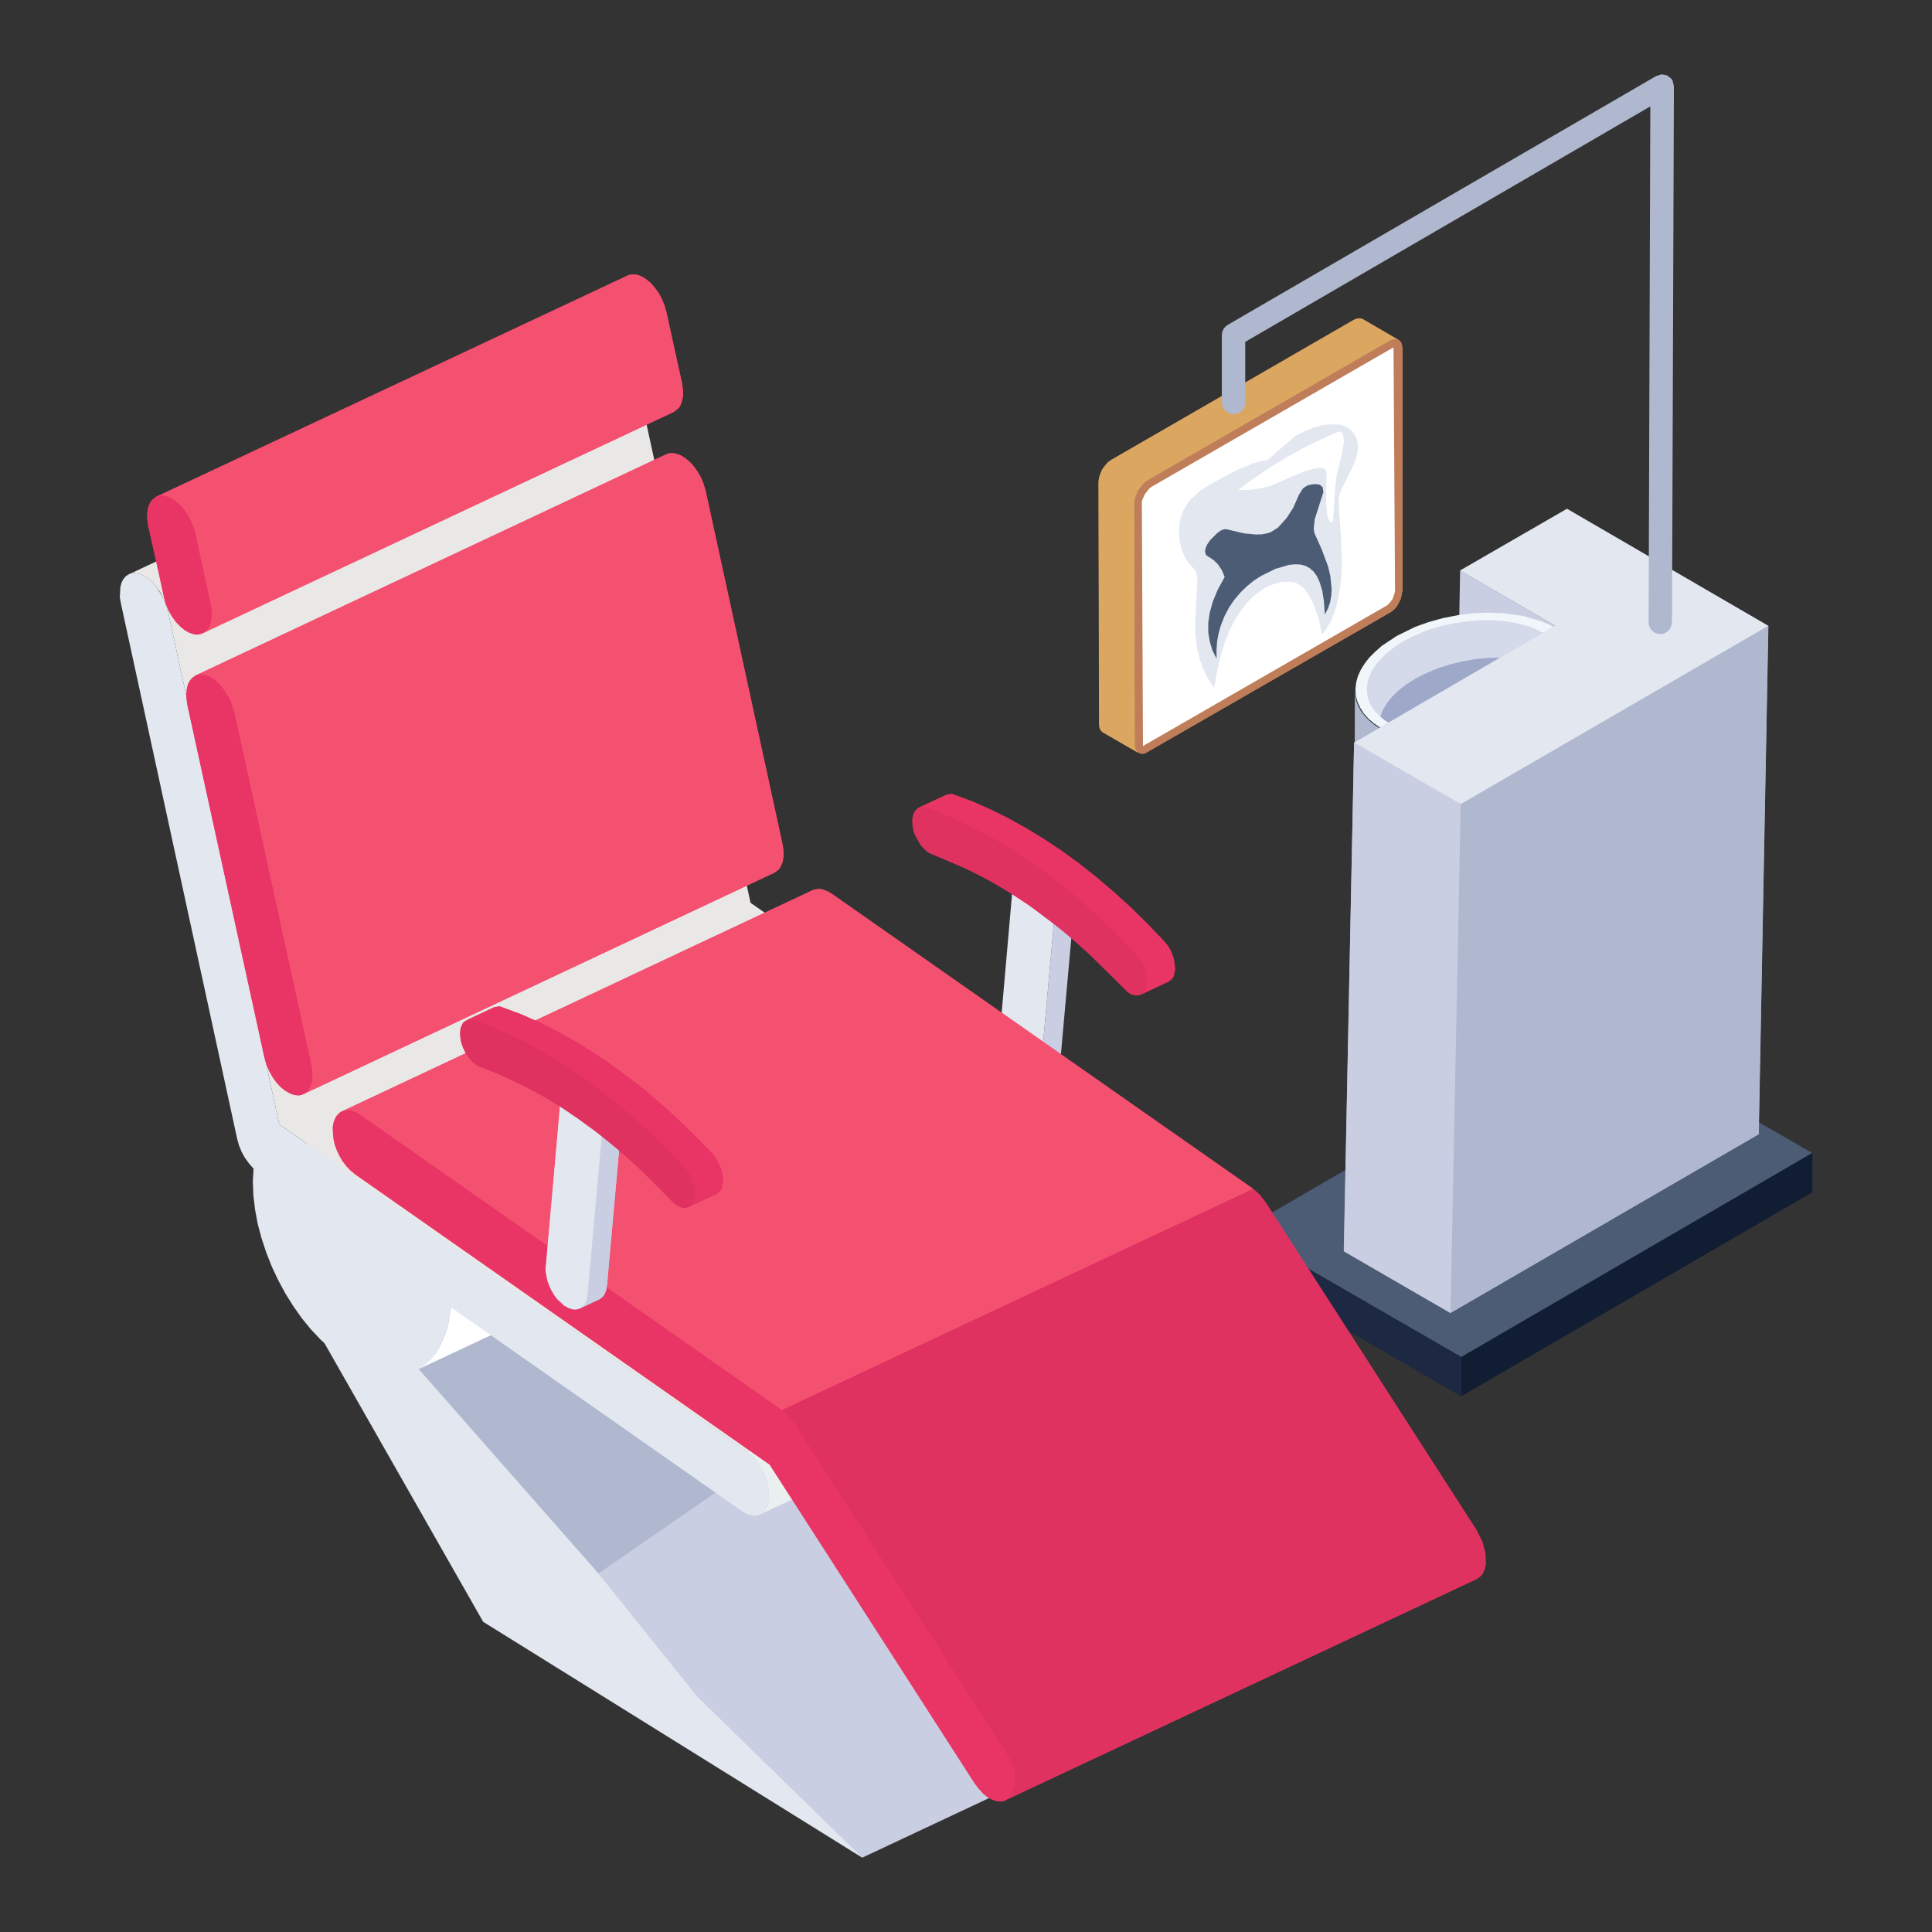 <?xml version="1.0" standalone="no"?><!DOCTYPE svg PUBLIC "-//W3C//DTD SVG 1.1//EN" "http://www.w3.org/Graphics/SVG/1.1/DTD/svg11.dtd"><svg height="1024" node-id="1" sillyvg="true" template-height="1024" template-width="1024" version="1.1" viewBox="0 0 1024 1024" width="1024" xmlns="http://www.w3.org/2000/svg" xmlns:xlink="http://www.w3.org/1999/xlink"><rect x="0" y="0" width="1024" height="1024" fill="#333333" stroke="none"/><defs node-id="114"><clipPath id="master_svg0_24_0025" node-id="3"><path d="M 0.00 0.00 L 1024.00 0.00 L 1024.00 1024.00 L 0.00 1024.00 Z" fill="#000000" fill-rule="nonzero" node-id="117" stroke="none" target-height="1024" target-width="1024" target-x="0" target-y="0"></path></clipPath></defs><g node-id="389"><g clip-path="url(#master_svg0_24_0025)" group-id="1" id="sillyvg_g_1" node-id="123"><path d="M 960.60 611.20 L 960.60 631.90 L 774.50 740.00 L 658.10 672.60 L 658.10 652.00 L 844.00 543.80 L 960.60 611.20 Z" fill="#111d33" fill-rule="nonzero" group-id="1,2" node-id="127" stroke="none" target-height="196.2" target-width="302.5" target-x="658.1" target-y="543.8"></path><path d="M 960.50 611.10 L 960.50 631.80 L 774.50 739.90 L 774.50 719.20 L 960.50 611.10 Z" fill="#111d33" fill-rule="nonzero" group-id="1,3" node-id="132" stroke="none" target-height="128.8" target-width="186" target-x="774.5" target-y="611.1"></path><path d="M 774.50 719.20 L 774.50 739.90 L 658.00 672.60 L 658.10 652.00 L 774.50 719.20 Z" fill="#1d2943" fill-rule="nonzero" group-id="1,4" node-id="137" stroke="none" target-height="87.9" target-width="116.5" target-x="658" target-y="652"></path><path d="M 960.50 611.10 L 774.50 719.20 L 658.10 652.00 L 844.10 543.90 L 960.50 611.10 Z" fill="#4c5c75" fill-rule="nonzero" group-id="1,5" node-id="142" stroke="none" target-height="175.3" target-width="302.4" target-x="658.1" target-y="543.9"></path><path d="M 773.90 302.40 L 768.80 571.90 L 875.60 633.90 L 880.60 364.40 L 773.90 302.40 Z" fill="#c9cee2" fill-rule="nonzero" group-id="1,6" node-id="147" stroke="none" target-height="331.5" target-width="111.8" target-x="768.8" target-y="302.4"></path><path d="M 837.70 353.30 L 837.60 397.70 L 836.70 403.40 L 834.20 409.40 L 832.10 412.50 L 829.30 415.90 L 825.70 419.30 L 821.30 422.80 L 816.00 426.20 L 810.80 428.90 L 805.30 431.40 L 799.60 433.50 L 787.60 436.60 L 781.50 437.70 L 775.30 438.40 L 763.30 438.70 L 751.60 437.50 L 746.20 436.40 L 741.00 434.90 L 736.20 433.00 L 731.80 430.80 L 728.40 428.60 L 725.50 426.30 L 721.40 421.50 L 719.90 418.80 L 718.80 416.10 L 718.20 413.30 L 718.00 410.40 L 718.10 366.00 L 718.30 368.90 L 718.90 371.70 L 720.00 374.40 L 721.50 377.10 L 723.40 379.50 L 725.70 381.90 L 728.50 384.20 L 731.90 386.40 L 736.30 388.60 L 741.10 390.50 L 746.40 392.00 L 751.80 393.10 L 763.40 394.30 L 775.40 394.00 L 787.70 392.20 L 799.70 389.10 L 805.50 387.00 L 810.90 384.50 L 816.10 381.80 L 821.40 378.40 L 825.80 374.90 L 829.40 371.50 L 832.20 368.10 L 834.70 364.20 L 836.40 360.50 L 837.40 356.90 L 837.70 353.30 Z" fill="#b0b8cf" fill-rule="nonzero" group-id="1,7" node-id="152" stroke="none" target-height="85.4" target-width="119.7" target-x="718" target-y="353.3"></path><path d="M 837.80 350.00 L 838.00 353.50 L 837.60 356.90 L 836.70 360.30 L 835.10 363.80 L 833.10 367.00 L 830.70 370.10 L 827.60 373.30 L 824.00 376.40 L 816.00 381.70 L 806.20 386.50 L 799.20 389.00 L 791.60 391.10 L 783.40 392.70 L 775.10 393.70 L 767.30 394.00 L 759.80 393.70 L 754.20 393.10 L 744.20 391.00 L 735.40 387.70 L 731.50 385.60 L 728.20 383.40 L 725.30 380.90 L 722.80 378.10 L 720.90 375.10 L 719.50 372.00 L 718.60 368.70 L 718.40 365.20 L 718.80 361.80 L 719.70 358.40 L 721.30 354.90 L 723.30 351.70 L 725.70 348.60 L 728.80 345.50 L 732.40 342.30 L 740.40 337.00 L 750.20 332.20 L 757.20 329.70 L 764.80 327.60 L 773.00 326.00 L 781.30 325.00 L 789.10 324.70 L 796.60 325.00 L 807.40 326.50 L 816.60 329.20 L 821.00 331.00 L 824.90 333.10 L 828.20 335.30 L 831.10 337.80 L 833.60 340.60 L 835.60 343.60 L 836.90 346.70 L 837.80 350.00 Z" fill="#f1f6fa" fill-rule="nonzero" group-id="1,8" node-id="157" stroke="none" target-height="69.3" target-width="119.6" target-x="718.4" target-y="324.7"></path><path d="M 830.60 359.30 L 829.20 362.80 L 827.20 366.30 L 824.30 369.80 L 821.10 373.10 L 817.00 376.30 L 812.10 379.50 L 806.20 382.50 L 800.00 385.10 L 793.40 387.20 L 786.70 388.80 L 779.90 389.90 L 773.00 390.50 L 766.10 390.70 L 759.60 390.30 L 753.30 389.40 L 744.40 387.00 L 736.80 383.60 L 734.10 381.90 L 731.60 379.80 L 729.20 377.40 L 727.30 374.90 L 725.90 372.40 L 725.00 369.80 L 724.50 367.10 L 724.50 364.40 L 724.80 361.70 L 725.60 358.90 L 726.90 356.00 L 728.70 353.00 L 731.30 349.80 L 734.60 346.50 L 738.70 343.20 L 743.70 339.90 L 749.60 336.90 L 755.80 334.30 L 762.40 332.20 L 769.20 330.60 L 775.90 329.50 L 782.80 328.80 L 789.70 328.70 L 796.20 329.10 L 802.50 330.00 L 811.40 332.30 L 819.00 335.80 L 822.80 338.30 L 825.80 341.00 L 828.10 343.70 L 829.70 346.50 L 830.80 349.60 L 831.40 352.80 L 831.30 356.00 L 830.60 359.30 Z" fill="#d4daea" fill-rule="nonzero" group-id="1,9" node-id="162" stroke="none" target-height="62" target-width="106.9" target-x="724.5" target-y="328.7"></path><path d="M 830.60 359.30 L 829.20 362.80 L 827.20 366.30 L 824.30 369.80 L 821.10 373.10 L 817.00 376.30 L 812.10 379.50 L 806.20 382.50 L 800.00 385.10 L 793.40 387.20 L 786.70 388.80 L 779.90 389.90 L 773.00 390.50 L 766.10 390.70 L 759.60 390.30 L 753.30 389.40 L 744.40 387.00 L 740.40 385.40 L 734.10 381.90 L 731.60 379.80 L 732.90 376.40 L 735.00 372.90 L 737.80 369.30 L 741.10 366.10 L 745.10 362.90 L 750.00 359.80 L 755.90 356.80 L 762.10 354.20 L 768.70 352.10 L 775.40 350.50 L 782.20 349.30 L 789.10 348.70 L 795.90 348.60 L 802.50 349.00 L 808.80 349.90 L 813.40 350.90 L 821.70 353.80 L 825.30 355.70 L 830.60 359.30 Z" fill="#9ea9c9" fill-rule="nonzero" group-id="1,10" node-id="167" stroke="none" target-height="42.1" target-width="99" target-x="731.6" target-y="348.6"></path><path d="M 937.30 331.80 L 932.20 601.10 L 768.70 695.90 L 712.20 663.20 L 717.70 393.60 L 824.30 331.60 L 773.90 302.40 L 830.60 269.70 L 937.30 331.80 Z" fill="#b0b8cf" fill-rule="nonzero" group-id="1,11" node-id="172" stroke="none" target-height="426.2" target-width="225.1" target-x="712.2" target-y="269.7"></path><path d="M 881.00 364.20 L 774.20 426.20 L 768.80 695.90 L 932.10 601.20 L 937.20 331.70 L 881.00 364.20 Z" fill="#b0b8cf" fill-rule="nonzero" group-id="1,12" node-id="177" stroke="none" target-height="364.2" target-width="168.4" target-x="768.8" target-y="331.7"></path><path d="M 774.20 426.20 L 768.80 695.90 L 712.30 663.20 L 717.70 393.60 L 774.20 426.20 Z" fill="#c9cee2" fill-rule="nonzero" group-id="1,13" node-id="182" stroke="none" target-height="302.3" target-width="61.9" target-x="712.3" target-y="393.6"></path><path d="M 830.50 269.70 L 773.90 302.40 L 824.20 331.60 L 717.70 393.60 L 774.20 426.20 L 937.20 331.70 L 830.50 269.70 Z M 170.60 709.50 L 256.10 859.60 L 457.00 984.60 L 434.70 951.40 L 413.80 921.40 L 394.20 894.50 L 375.80 870.50 L 358.50 849.20 L 342.40 830.40 L 327.30 813.90 L 313.10 799.50 L 299.90 787.00 L 224.40 691.40 L 170.60 709.50 Z" fill="#e3e7f0" fill-rule="nonzero" group-id="1,14" node-id="187" stroke="none" target-height="714.9" target-width="766.6" target-x="170.6" target-y="269.7"></path><path d="M 722.90 859.70 L 457.00 984.60 L 369.50 899.20 L 216.30 708.30 L 436.60 584.50 L 556.60 680.70 L 722.90 859.70 Z" fill="#c9cee2" fill-rule="nonzero" group-id="1,15" node-id="192" stroke="none" target-height="400.1" target-width="506.6" target-x="216.3" target-y="584.5"></path><path d="M 436.60 584.50 L 522.00 734.70 L 722.90 859.70 L 700.70 826.40 L 679.80 796.50 L 660.20 769.60 L 641.80 745.60 L 624.50 724.30 L 608.40 705.50 L 593.20 688.90 L 579.10 674.50 L 565.90 662.00 L 490.40 566.40 L 436.60 584.50 Z" fill="#cccece" fill-rule="nonzero" group-id="1,16" node-id="197" stroke="none" target-height="293.3" target-width="286.3" target-x="436.6" target-y="566.4"></path><path d="M 548.40 674.10 L 317.20 834.00 L 198.40 698.90 L 201.00 695.90 L 202.80 694.60 L 208.10 692.50 L 215.80 691.00 L 243.70 689.10 L 250.90 688.20 L 257.70 686.90 L 262.10 685.70 L 266.10 684.10 L 269.70 682.20 L 272.20 680.50 L 276.40 676.20 L 278.10 673.60 L 436.60 584.50 L 548.40 674.10 Z" fill="#b0b8cf" fill-rule="nonzero" group-id="1,17" node-id="202" stroke="none" target-height="249.5" target-width="350" target-x="198.4" target-y="584.5"></path><path d="M 291.20 693.10 L 219.90 726.60 L 222.90 725.00 L 225.60 722.90 L 228.20 720.50 L 230.60 717.70 L 232.80 714.30 L 236.10 707.10 L 237.40 702.80 L 239.10 692.60 L 310.40 659.10 L 308.70 669.30 L 307.40 673.50 L 304.10 680.80 L 301.90 684.10 L 299.60 687.00 L 297.00 689.40 L 294.20 691.50 L 291.20 693.10 Z" fill="#ffffff" fill-rule="nonzero" group-id="1,18" node-id="207" stroke="none" target-height="67.5" target-width="90.5" target-x="219.9" target-y="659.1"></path><path d="M 134.40 619.30 L 205.70 585.80 L 310.40 659.10 L 239.10 692.60 L 134.40 619.30 Z" fill="#eaefef" fill-rule="nonzero" group-id="1,19" node-id="212" stroke="none" target-height="106.8" target-width="176" target-x="134.4" target-y="585.8"></path><path d="M 239.10 692.60 L 237.30 702.80 L 236.10 707.10 L 232.70 714.40 L 230.50 717.80 L 228.10 720.60 L 225.50 723.10 L 222.70 725.10 L 219.70 726.70 L 216.50 727.90 L 213.20 728.70 L 209.60 729.10 L 205.80 729.10 L 201.80 728.60 L 194.10 726.40 L 189.90 724.60 L 181.00 719.30 L 175.40 715.00 L 170.00 710.10 L 164.70 704.50 L 159.90 698.60 L 155.40 692.20 L 151.20 685.50 L 147.40 678.40 L 144.00 671.20 L 141.10 663.80 L 138.60 656.20 L 136.60 648.70 L 135.20 641.20 L 134.30 633.70 L 134.00 626.40 L 134.40 619.30 L 239.10 692.60 Z" fill="#e3e7f0" fill-rule="nonzero" group-id="1,20" node-id="217" stroke="none" target-height="109.8" target-width="105.1" target-x="134" target-y="619.3"></path><path d="M 645.80 652.20 L 396.10 769.50 L 148.00 595.90 L 89.00 323.90 L 86.70 317.30 L 85.00 314.10 L 83.00 311.10 L 80.60 308.40 L 78.10 306.30 L 74.50 304.30 L 71.10 303.70 L 68.30 304.40 L 318.00 187.00 L 319.70 186.50 L 323.00 186.60 L 325.40 187.50 L 327.70 188.80 L 330.10 190.80 L 332.40 193.30 L 334.40 196.20 L 336.20 199.50 L 337.70 202.90 L 338.70 206.60 L 397.80 478.50 L 645.80 652.20 Z" fill="#e9e8e6" fill-rule="nonzero" group-id="1,21" node-id="222" stroke="none" target-height="583" target-width="577.5" target-x="68.3" target-y="186.5"></path><path d="M 652.60 685.40 L 402.90 802.70 L 405.10 801.00 L 406.10 799.70 L 407.00 797.40 L 407.60 794.30 L 407.30 788.30 L 405.50 782.00 L 402.40 776.20 L 400.40 773.60 L 396.10 769.50 L 645.80 652.20 L 650.20 656.30 L 652.20 658.90 L 655.20 664.70 L 657.10 671.00 L 657.40 677.00 L 656.80 680.00 L 655.80 682.30 L 654.90 683.70 L 652.60 685.40 Z" fill="#eaefef" fill-rule="nonzero" group-id="1,22" node-id="227" stroke="none" target-height="150.5" target-width="261.3" target-x="396.1" target-y="652.2"></path><path d="M 89.00 323.90 L 148.00 595.90 L 396.10 769.50 L 400.40 773.60 L 402.40 776.20 L 404.10 779.10 L 406.60 785.10 L 407.30 788.30 L 407.60 794.30 L 407.10 797.10 L 406.30 799.30 L 405.10 801.00 L 403.60 802.30 L 401.90 803.10 L 400.00 803.40 L 397.90 803.10 L 395.70 802.40 L 393.20 800.90 L 136.80 621.30 L 134.30 619.30 L 132.00 616.70 L 129.90 613.80 L 128.10 610.60 L 126.70 607.20 L 125.70 603.60 L 64.10 319.90 L 63.50 316.50 L 63.80 311.10 L 64.50 308.60 L 65.50 306.80 L 66.80 305.30 L 68.40 304.30 L 70.30 303.80 L 72.60 303.90 L 74.50 304.30 L 78.20 306.30 L 80.70 308.50 L 83.00 311.10 L 86.70 317.30 L 89.00 323.90 Z" fill="#e3e7f0" fill-rule="nonzero" group-id="1,23" node-id="232" stroke="none" target-height="499.6" target-width="344.1" target-x="63.5" target-y="303.8"></path><path d="M 571.30 458.40 L 561.40 568.90 L 560.90 571.50 L 560.10 573.50 L 558.80 575.10 L 557.30 576.10 L 547.00 580.90 L 548.50 579.90 L 549.70 578.30 L 550.50 576.40 L 551.00 573.80 L 560.90 463.20 L 571.30 458.40 Z" fill="#c9cee2" fill-rule="nonzero" group-id="1,24" node-id="237" stroke="none" target-height="122.5" target-width="24.3" target-x="547" target-y="458.4"></path><path d="M 538.70 447.70 L 549.10 442.80 L 571.30 458.40 L 560.90 463.20 L 538.70 447.70 Z" fill="#eaefef" fill-rule="nonzero" group-id="1,25" node-id="242" stroke="none" target-height="20.4" target-width="32.6" target-x="538.7" target-y="442.8"></path><path d="M 560.90 463.20 L 551.00 573.80 L 550.60 576.20 L 549.90 578.00 L 548.90 579.50 L 547.60 580.60 L 546.20 581.20 L 544.50 581.50 L 542.80 581.30 L 540.90 580.60 L 538.70 579.40 L 535.00 575.90 L 533.30 573.70 L 531.20 570.00 L 529.70 566.00 L 528.80 560.70 L 538.70 447.70 L 560.90 463.20 Z" fill="#e3e7f0" fill-rule="nonzero" group-id="1,26" node-id="247" stroke="none" target-height="133.8" target-width="32.1" target-x="528.8" target-y="447.7"></path><path d="M 606.30 525.90 L 604.70 527.10 L 606.30 525.90 Z" fill="#df3260" fill-rule="nonzero" group-id="1,27" node-id="252" stroke="none" target-height="1.2" target-width="1.6" target-x="604.7" target-y="525.9"></path><path d="M 622.20 517.10 L 621.50 518.50 L 619.50 520.20 L 605.50 526.70 L 606.30 525.90 L 604.70 527.10 L 603.20 527.60 L 601.40 527.50 L 599.70 527.00 L 597.80 525.90 L 579.00 507.30 L 570.90 499.90 L 562.60 492.80 L 546.00 480.20 L 535.60 473.40 L 525.20 467.20 L 514.90 461.80 L 504.50 457.00 L 491.70 451.70 L 488.00 447.90 L 485.10 442.80 L 484.10 440.00 L 483.60 437.10 L 483.80 432.60 L 484.40 430.90 L 485.30 429.40 L 486.50 428.40 L 487.90 427.90 L 487.00 428.10 L 501.70 421.20 L 504.60 420.80 L 515.50 424.80 L 525.00 429.10 L 534.70 433.80 L 544.00 439.00 L 553.50 444.80 L 563.00 451.10 L 572.00 457.70 L 581.10 464.90 L 590.30 472.70 L 599.20 480.80 L 608.10 489.50 L 617.10 498.90 L 619.30 501.60 L 620.90 504.70 L 622.10 508.00 L 622.90 513.40 L 622.20 517.10 Z" fill="#df3260" fill-rule="nonzero" group-id="1,28" node-id="257" stroke="none" target-height="106.8" target-width="139.3" target-x="483.6" target-y="420.8"></path><path d="M 606.30 525.90 L 604.70 527.10 L 606.30 525.90 Z" fill="#df3260" fill-rule="nonzero" group-id="1,29" node-id="262" stroke="none" target-height="1.2" target-width="1.6" target-x="604.7" target-y="525.9"></path><path d="M 622.20 517.00 L 621.50 518.30 L 619.40 520.20 L 604.70 527.20 L 606.80 525.30 L 607.90 522.30 L 608.10 520.40 L 607.30 515.00 L 606.10 511.70 L 604.40 508.60 L 602.30 505.80 L 592.20 495.40 L 581.80 485.40 L 571.00 475.80 L 559.70 466.70 L 548.10 458.10 L 539.20 452.10 L 530.10 446.40 L 520.70 441.20 L 511.10 436.40 L 501.30 432.10 L 491.30 428.10 L 489.80 427.70 L 486.90 428.10 L 501.70 421.20 L 504.60 420.80 L 515.40 424.80 L 524.80 428.90 L 534.20 433.60 L 543.70 438.90 L 553.30 444.70 L 562.90 451.10 L 571.80 457.60 L 580.70 464.60 L 589.70 472.30 L 598.80 480.50 L 607.90 489.40 L 617.00 498.90 L 619.20 501.60 L 620.90 504.70 L 622.10 508.00 L 622.80 513.40 L 622.20 517.00 Z" fill="#e93565" fill-rule="nonzero" group-id="1,30" node-id="267" stroke="none" target-height="106.4" target-width="135.9" target-x="486.9" target-y="420.8"></path><path d="M 548.10 458.10 L 557.00 464.60 L 565.90 471.60 L 574.90 479.20 L 584.00 487.40 L 593.10 496.30 L 602.20 505.80 L 604.40 508.60 L 606.10 511.70 L 607.30 515.00 L 608.00 518.20 L 608.10 520.40 L 607.40 524.00 L 606.30 525.80 L 605.10 526.90 L 603.50 527.50 L 601.80 527.60 L 600.00 527.10 L 597.80 525.90 L 576.80 505.10 L 566.90 496.40 L 556.70 488.10 L 546.10 480.30 L 537.90 474.80 L 529.60 469.60 L 521.00 464.90 L 512.20 460.50 L 492.90 452.30 L 489.80 450.00 L 488.00 447.90 L 485.10 442.80 L 484.10 440.00 L 483.50 434.90 L 483.70 433.00 L 484.90 429.90 L 486.90 428.10 L 489.60 427.70 L 491.30 428.10 L 500.60 431.70 L 510.00 435.90 L 519.40 440.60 L 528.90 445.80 L 538.50 451.60 L 548.10 458.10 Z" fill="#df3260" fill-rule="nonzero" group-id="1,31" node-id="272" stroke="none" target-height="99.9" target-width="124.6" target-x="483.5" target-y="427.7"></path><path d="M 410.50 462.50 L 160.20 580.20 L 158.50 580.60 L 154.70 580.00 L 151.20 578.10 L 148.80 576.10 L 146.50 573.70 L 144.40 570.70 L 142.60 567.50 L 141.20 564.10 L 140.20 560.40 L 99.40 373.70 L 98.70 367.70 L 99.60 363.00 L 100.50 361.10 L 101.60 359.60 L 103.10 358.50 L 104.70 357.80 L 106.70 357.60 L 103.50 358.10 L 353.20 240.80 L 354.90 240.20 L 356.60 240.10 L 360.10 241.00 L 363.10 242.70 L 365.40 244.70 L 367.70 247.20 L 371.60 253.20 L 373.00 256.70 L 374.10 260.30 L 414.70 447.20 L 415.30 450.90 L 415.30 454.10 L 414.70 457.10 L 413.80 459.40 L 412.80 460.80 L 410.50 462.50 Z" fill="#e93565" fill-rule="nonzero" group-id="1,32" node-id="277" stroke="none" target-height="340.5" target-width="316.6" target-x="98.7" target-y="240.1"></path><path d="M 410.60 462.50 L 160.70 579.90 L 163.30 577.80 L 165.10 574.30 L 165.60 571.60 L 165.60 568.40 L 165.00 564.50 L 124.20 377.60 L 122.40 372.00 L 121.00 369.10 L 119.30 366.40 L 115.40 361.70 L 113.00 359.80 L 110.50 358.40 L 107.80 357.60 L 105.60 357.50 L 103.50 358.10 L 353.20 240.70 L 354.90 240.20 L 358.30 240.40 L 360.70 241.30 L 363.00 242.70 L 365.40 244.60 L 367.70 247.10 L 369.80 250.00 L 371.60 253.20 L 373.00 256.70 L 374.00 260.30 L 414.70 447.10 L 415.30 451.00 L 415.30 454.20 L 414.80 457.00 L 413.10 460.50 L 410.60 462.50 Z" fill="#f45170" fill-rule="nonzero" group-id="1,33" node-id="282" stroke="none" target-height="339.7" target-width="311.8" target-x="103.5" target-y="240.2"></path><path d="M 124.20 377.60 L 165.00 564.40 L 165.50 567.80 L 165.40 573.00 L 164.70 575.40 L 163.80 577.20 L 162.60 578.70 L 161.20 579.70 L 159.50 580.40 L 157.60 580.60 L 155.70 580.30 L 153.60 579.50 L 151.20 578.10 L 148.80 576.20 L 146.40 573.60 L 144.40 570.80 L 142.60 567.50 L 141.20 564.10 L 140.10 560.40 L 99.30 373.70 L 98.80 370.30 L 99.00 364.80 L 99.70 362.40 L 100.80 360.50 L 102.10 359.10 L 103.70 358.00 L 105.60 357.50 L 107.80 357.60 L 109.70 358.10 L 113.40 360.00 L 115.90 362.20 L 118.20 364.80 L 121.90 371.00 L 124.20 377.60 Z M 357.20 218.30 L 106.00 336.10 L 104.40 336.40 L 102.70 336.20 L 100.20 335.30 L 97.80 333.90 L 95.40 331.90 L 93.00 329.40 L 91.00 326.50 L 89.20 323.20 L 87.80 319.80 L 78.50 278.80 L 78.00 275.00 L 78.00 271.70 L 78.60 268.90 L 79.30 266.90 L 80.30 265.40 L 82.90 263.20 L 334.20 145.50 L 337.50 145.60 L 339.90 146.50 L 342.20 147.80 L 344.60 149.70 L 346.90 152.30 L 349.00 155.10 L 350.80 158.40 L 352.20 161.90 L 361.50 202.80 L 362.00 206.70 L 362.00 209.90 L 361.50 212.70 L 360.70 214.70 L 359.80 216.20 L 357.20 218.30 Z" fill="#e93565" fill-rule="nonzero" group-id="1,34" node-id="287" stroke="none" target-height="435.1" target-width="284" target-x="78" target-y="145.5"></path><path d="M 357.20 218.30 L 107.40 335.70 L 110.00 333.60 L 110.90 332.00 L 111.70 330.10 L 112.20 327.30 L 112.20 324.00 L 111.70 320.10 L 103.50 282.80 L 102.50 279.20 L 101.00 275.70 L 99.20 272.50 L 97.20 269.60 L 94.90 267.10 L 92.50 265.10 L 89.00 263.30 L 87.10 262.80 L 85.60 262.70 L 82.80 263.30 L 332.60 146.00 L 334.20 145.50 L 337.50 145.60 L 340.00 146.40 L 342.20 147.80 L 344.60 149.70 L 346.90 152.30 L 349.00 155.10 L 350.80 158.40 L 352.20 161.80 L 353.30 165.50 L 361.40 202.80 L 362.00 206.70 L 362.00 210.00 L 361.40 212.70 L 360.70 214.70 L 359.70 216.30 L 357.20 218.30 Z" fill="#f45170" fill-rule="nonzero" group-id="1,35" node-id="292" stroke="none" target-height="190.2" target-width="279.2" target-x="82.8" target-y="145.5"></path><path d="M 92.50 265.10 L 94.90 267.10 L 97.20 269.60 L 99.20 272.50 L 101.00 275.70 L 102.50 279.20 L 103.50 282.80 L 112.20 323.50 L 112.30 326.30 L 111.40 331.10 L 110.40 332.90 L 109.30 334.40 L 107.80 335.50 L 106.20 336.10 L 104.30 336.30 L 102.40 336.00 L 100.20 335.30 L 97.80 333.90 L 95.40 331.90 L 93.10 329.40 L 91.00 326.50 L 89.20 323.30 L 87.80 319.80 L 86.80 316.20 L 78.10 275.50 L 78.30 270.00 L 79.00 267.60 L 80.10 265.70 L 81.40 264.20 L 83.00 263.20 L 84.90 262.70 L 87.10 262.80 L 90.60 264.00 L 92.50 265.10 Z M 784.90 835.30 L 782.70 836.90 L 534.00 953.60 L 536.20 951.30 L 537.10 949.20 L 537.70 946.70 L 537.90 943.50 L 537.60 940.10 L 536.60 936.10 L 537.70 941.90 L 537.80 944.90 L 537.50 947.80 L 536.10 951.20 L 533.50 953.90 L 531.70 954.70 L 529.80 954.80 L 527.80 954.50 L 525.70 953.80 L 523.40 952.50 L 521.10 950.60 L 516.70 945.40 L 408.00 776.20 L 185.70 620.40 L 181.60 615.60 L 178.50 609.80 L 177.40 606.70 L 176.70 603.50 L 176.40 597.40 L 176.80 595.10 L 178.20 591.70 L 180.50 589.40 L 181.90 588.70 L 184.10 588.30 L 182.50 588.50 L 430.80 471.80 L 433.70 471.10 L 436.90 471.70 L 440.50 473.50 L 664.20 630.10 L 667.70 633.20 L 670.90 637.40 L 782.50 810.90 L 785.60 817.00 L 787.30 823.30 L 787.50 828.90 L 787.00 831.50 L 786.10 833.60 L 784.90 835.30 Z" fill="#e93565" fill-rule="nonzero" group-id="1,36" node-id="297" stroke="none" target-height="692.1" target-width="709.4" target-x="78.1" target-y="262.7"></path><path d="M 664.20 630.10 L 414.40 747.40 L 190.80 590.90 L 188.90 589.70 L 185.60 588.60 L 184.00 588.40 L 181.10 589.10 L 430.90 471.70 L 433.70 471.10 L 435.40 471.20 L 438.70 472.40 L 440.60 473.50 L 664.20 630.10 Z" fill="#f45170" fill-rule="nonzero" group-id="1,37" node-id="302" stroke="none" target-height="276.3" target-width="483.1" target-x="181.1" target-y="471.1"></path><path d="M 784.80 835.30 L 782.70 836.90 L 534.10 953.60 L 535.10 952.70 L 536.40 950.90 L 537.30 948.80 L 537.80 946.10 L 537.90 943.40 L 536.90 937.30 L 535.90 934.30 L 532.80 928.20 L 421.10 754.50 L 419.00 751.70 L 414.40 747.40 L 664.20 630.20 L 667.60 633.20 L 670.80 637.30 L 782.50 810.80 L 785.60 816.90 L 787.30 823.20 L 787.40 828.80 L 786.90 831.50 L 786.00 833.60 L 784.80 835.30 Z" fill="#df3260" fill-rule="nonzero" group-id="1,38" node-id="307" stroke="none" target-height="323.4" target-width="373" target-x="414.4" target-y="630.2"></path><path d="M 414.40 747.40 L 417.90 750.50 L 421.00 754.60 L 534.50 931.20 L 535.90 934.20 L 537.60 940.50 L 537.70 946.20 L 537.20 948.80 L 536.30 950.90 L 535.10 952.70 L 533.50 953.90 L 531.70 954.70 L 529.80 954.80 L 527.80 954.50 L 525.60 953.70 L 523.30 952.40 L 520.80 950.30 L 518.60 947.90 L 516.70 945.30 L 407.90 776.30 L 188.00 622.30 L 183.60 618.20 L 179.90 612.70 L 177.50 606.60 L 176.40 600.40 L 176.40 597.50 L 176.90 594.60 L 177.80 592.40 L 178.90 590.80 L 180.40 589.50 L 182.10 588.70 L 184.10 588.40 L 186.10 588.60 L 188.30 589.40 L 190.80 590.80 L 414.40 747.40 Z" fill="#e93565" fill-rule="nonzero" group-id="1,39" node-id="312" stroke="none" target-height="366.4" target-width="361.3" target-x="176.4" target-y="588.4"></path><path d="M 299.10 560.30 L 309.40 555.40 L 331.60 570.90 L 321.30 575.80 L 299.10 560.30 Z" fill="#eaefef" fill-rule="nonzero" group-id="1,40" node-id="317" stroke="none" target-height="20.4" target-width="32.5" target-x="299.1" target-y="555.4"></path><path d="M 331.60 571.00 L 321.70 681.50 L 321.20 684.10 L 320.30 686.10 L 319.10 687.60 L 317.60 688.60 L 307.40 693.50 L 305.60 694.00 L 303.60 693.90 L 301.50 693.30 L 299.10 691.90 L 295.30 688.50 L 293.60 686.20 L 291.60 682.60 L 290.10 678.60 L 289.20 673.30 L 299.10 560.40 L 321.30 575.70 L 331.60 571.00 Z" fill="#c9cee2" fill-rule="nonzero" group-id="1,41" node-id="322" stroke="none" target-height="133.6" target-width="42.4" target-x="289.2" target-y="560.4"></path><path d="M 331.60 571.00 L 321.70 681.50 L 321.20 684.10 L 320.40 686.10 L 319.20 687.60 L 317.70 688.70 L 307.30 693.50 L 308.80 692.50 L 310.00 690.90 L 310.90 689.00 L 311.40 686.30 L 321.30 575.80 L 331.60 571.00 Z" fill="#c9cee2" fill-rule="nonzero" group-id="1,42" node-id="327" stroke="none" target-height="122.5" target-width="24.3" target-x="307.3" target-y="571"></path><path d="M 321.30 575.80 L 311.40 686.30 L 310.90 688.80 L 310.20 690.60 L 309.20 692.10 L 307.90 693.20 L 306.50 693.80 L 304.80 694.10 L 303.10 693.90 L 301.20 693.20 L 299.00 692.00 L 295.30 688.50 L 293.60 686.20 L 291.60 682.60 L 290.10 678.60 L 289.10 673.30 L 299.10 560.30 L 321.30 575.80 Z" fill="#e3e7f0" fill-rule="nonzero" group-id="1,43" node-id="332" stroke="none" target-height="133.8" target-width="32.2" target-x="289.1" target-y="560.3"></path><path d="M 382.60 629.70 L 381.90 631.00 L 379.80 632.90 L 364.00 640.10 L 362.20 640.20 L 360.30 639.70 L 358.20 638.60 L 339.30 619.80 L 331.20 612.40 L 322.90 605.30 L 314.60 598.80 L 306.40 592.90 L 297.70 587.00 L 289.00 581.70 L 280.40 576.90 L 271.70 572.60 L 263.10 568.80 L 254.40 565.50 L 252.00 564.10 L 250.10 562.50 L 248.30 560.40 L 245.40 555.40 L 244.50 552.60 L 243.90 549.80 L 244.00 545.40 L 245.20 542.40 L 246.10 541.40 L 262.10 533.80 L 264.80 533.40 L 275.70 537.40 L 285.10 541.50 L 294.50 546.20 L 303.90 551.40 L 313.50 557.30 L 323.10 563.70 L 332.10 570.20 L 341.10 577.20 L 350.10 584.80 L 359.20 593.10 L 368.30 601.90 L 377.50 611.40 L 379.60 614.20 L 381.30 617.30 L 382.50 620.60 L 383.10 623.80 L 383.20 626.00 L 382.60 629.70 Z" fill="#df3260" fill-rule="nonzero" group-id="1,44" node-id="337" stroke="none" target-height="106.8" target-width="139.3" target-x="243.9" target-y="533.4"></path><path d="M 382.50 629.60 L 381.90 630.90 L 379.70 632.80 L 365.00 639.70 L 367.10 637.90 L 368.20 634.90 L 368.40 632.90 L 367.60 627.60 L 366.40 624.30 L 364.70 621.20 L 362.60 618.40 L 352.50 608.00 L 342.10 598.00 L 331.30 588.40 L 320.00 579.30 L 308.40 570.70 L 299.50 564.60 L 290.40 559.00 L 281.00 553.80 L 271.40 549.00 L 261.60 544.60 L 251.60 540.70 L 250.20 540.30 L 247.20 540.70 L 262.00 533.80 L 264.90 533.40 L 275.70 537.40 L 285.10 541.50 L 294.50 546.20 L 304.00 551.50 L 313.60 557.30 L 323.20 563.70 L 334.80 572.40 L 346.10 581.50 L 356.90 591.00 L 367.30 601.00 L 377.40 611.50 L 379.50 614.20 L 381.20 617.30 L 382.40 620.60 L 383.20 626.00 L 382.50 629.60 Z" fill="#e93565" fill-rule="nonzero" group-id="1,45" node-id="342" stroke="none" target-height="106.3" target-width="136" target-x="247.2" target-y="533.4"></path><path d="M 308.40 570.70 L 317.30 577.20 L 326.20 584.20 L 335.20 591.80 L 344.30 600.00 L 353.40 608.90 L 362.60 618.40 L 364.70 621.20 L 366.40 624.30 L 367.60 627.60 L 368.30 630.80 L 368.20 634.80 L 367.70 636.60 L 366.60 638.40 L 365.40 639.50 L 363.80 640.10 L 362.10 640.20 L 360.30 639.70 L 356.90 637.50 L 346.60 626.80 L 337.10 617.70 L 327.20 609.00 L 317.00 600.70 L 306.40 592.90 L 298.30 587.40 L 289.90 582.20 L 281.30 577.50 L 272.60 573.10 L 263.60 569.10 L 254.50 565.50 L 252.00 564.20 L 250.10 562.60 L 246.70 558.10 L 244.50 552.60 L 243.80 547.50 L 244.50 544.00 L 246.10 541.50 L 248.50 540.30 L 251.60 540.70 L 261.00 544.30 L 270.30 548.50 L 279.80 553.20 L 289.20 558.40 L 298.80 564.20 L 308.40 570.70 Z" fill="#df3260" fill-rule="nonzero" group-id="1,46" node-id="347" stroke="none" target-height="99.9" target-width="124.5" target-x="243.8" target-y="540.3"></path><path d="M 743.30 184.70 L 743.30 312.90 L 742.50 317.40 L 740.30 321.50 L 738.70 323.30 L 737.00 324.50 L 606.80 399.30 L 605.40 399.50 L 604.10 399.20 L 602.90 398.50 L 603.10 398.90 L 584.40 388.10 L 583.00 386.40 L 582.60 385.30 L 582.30 255.40 L 582.50 253.20 L 583.20 251.00 L 585.60 246.80 L 587.20 245.00 L 589.00 243.70 L 718.90 168.90 L 721.30 168.70 L 722.30 169.10 L 741.20 180.10 L 742.70 181.70 L 743.30 184.70 Z" fill="#bf7d5a" fill-rule="nonzero" group-id="1,47" node-id="352" stroke="none" target-height="230.8" target-width="161" target-x="582.3" target-y="168.7"></path><path d="M 722.20 169.10 L 720.90 168.70 L 719.40 168.80 L 717.50 169.50 L 588.90 243.80 L 587.00 245.20 L 584.10 248.80 L 582.50 253.10 L 582.20 255.40 L 582.50 383.70 L 582.80 385.80 L 583.40 387.20 L 584.40 388.10 L 603.60 399.20 L 602.60 398.30 L 601.90 396.90 L 601.60 394.80 L 601.30 266.50 L 601.60 264.20 L 603.30 259.90 L 606.20 256.30 L 608.10 254.90 L 736.60 180.70 L 738.50 179.90 L 740.10 179.80 L 741.30 180.20 L 722.20 169.10 Z" fill="#dba660" fill-rule="nonzero" group-id="1,48" node-id="357" stroke="none" target-height="230.5" target-width="159.1" target-x="582.2" target-y="168.7"></path><path d="M 743.40 184.70 L 743.40 312.80 L 742.50 317.30 L 740.30 321.50 L 738.70 323.20 L 737.00 324.50 L 608.40 398.50 L 606.60 399.40 L 605.10 399.60 L 603.70 399.10 L 602.60 398.20 L 601.90 396.80 L 601.60 394.90 L 601.20 266.40 L 601.50 264.30 L 603.30 260.00 L 606.30 256.10 L 608.00 254.70 L 736.60 180.60 L 738.50 179.90 L 740.00 179.80 L 741.40 180.20 L 742.40 181.10 L 743.10 182.50 L 743.40 184.70 Z" fill="#bf7d5a" fill-rule="nonzero" group-id="1,49" node-id="362" stroke="none" target-height="219.8" target-width="142.2" target-x="601.2" target-y="179.8"></path><path d="M 605.20 266.30 L 605.40 265.00 L 606.80 261.90 L 609.00 259.10 L 610.20 258.10 L 738.60 184.10 L 739.40 312.80 L 739.20 314.30 L 738.10 317.50 L 736.10 320.10 L 735.10 320.90 L 605.80 395.40 L 605.20 266.30 Z" fill="#ffffff" fill-rule="nonzero" group-id="1,50" node-id="367" stroke="none" target-height="211.3" target-width="134.2" target-x="605.2" target-y="184.1"></path><path d="M 671.70 243.90 L 686.60 231.00 L 692.90 227.90 L 696.80 226.50 L 700.80 225.40 L 704.90 224.90 L 710.20 225.10 L 712.50 225.80 L 714.70 226.80 L 716.50 228.40 L 718.10 230.50 L 719.10 232.90 L 719.70 235.30 L 719.70 237.70 L 719.20 241.40 L 717.90 245.10 L 716.30 248.80 L 711.00 259.30 L 709.80 262.60 L 709.40 265.60 L 710.70 283.90 L 711.20 297.20 L 711.00 304.30 L 710.30 311.40 L 708.50 320.60 L 707.20 324.90 L 705.40 329.10 L 703.30 332.90 L 700.80 336.40 L 698.80 327.60 L 696.50 321.00 L 694.20 316.10 L 691.80 312.70 L 689.40 310.40 L 686.90 308.90 L 684.30 308.30 L 679.40 308.40 L 673.50 310.10 L 670.30 311.70 L 667.00 313.90 L 663.90 316.40 L 660.70 319.80 L 657.50 323.90 L 654.60 328.40 L 651.90 333.80 L 649.20 340.40 L 647.10 347.20 L 645.20 355.10 L 643.50 364.50 L 640.40 359.90 L 637.80 354.80 L 635.80 349.30 L 634.40 343.20 L 633.60 336.50 L 633.50 329.10 L 634.60 308.20 L 634.50 305.40 L 634.00 303.40 L 633.00 301.70 L 629.70 298.10 L 627.90 295.00 L 626.40 291.40 L 625.30 286.90 L 624.90 283.80 L 625.20 277.10 L 626.00 273.70 L 627.30 270.40 L 629.30 267.00 L 631.10 264.70 L 636.00 260.20 L 639.30 258.00 L 649.40 252.30 L 657.30 248.40 L 663.50 245.90 L 668.20 244.40 L 671.70 243.90 Z" fill="#e3e7f0" fill-rule="nonzero" group-id="1,51" node-id="372" stroke="none" target-height="139.6" target-width="94.8" target-x="624.9" target-y="224.9"></path><path d="M 702.20 325.70 L 701.70 318.60 L 700.80 313.00 L 699.50 308.70 L 698.00 305.40 L 696.20 302.90 L 694.10 301.10 L 691.90 299.90 L 689.30 299.20 L 686.30 299.10 L 683.20 299.40 L 676.00 301.50 L 668.50 305.20 L 664.60 307.70 L 660.90 310.70 L 657.50 314.00 L 654.20 317.90 L 651.40 322.00 L 649.00 326.60 L 647.00 331.70 L 645.90 335.60 L 645.10 339.80 L 644.80 344.30 L 644.80 349.10 L 642.60 344.70 L 641.20 340.00 L 640.40 335.20 L 640.40 330.10 L 641.20 324.70 L 642.80 318.90 L 645.40 312.60 L 649.10 305.80 L 647.60 302.20 L 645.60 299.20 L 643.30 296.90 L 639.50 294.40 L 638.90 293.40 L 638.70 292.30 L 639.00 290.50 L 640.00 288.30 L 641.50 286.20 L 645.20 282.50 L 647.00 281.20 L 648.80 280.50 L 650.00 280.50 L 659.40 282.70 L 665.70 283.30 L 668.90 283.20 L 672.00 282.60 L 673.80 281.90 L 677.40 279.60 L 681.90 274.60 L 685.40 269.20 L 688.50 262.20 L 690.50 259.00 L 691.80 258.00 L 693.30 257.20 L 695.50 256.70 L 697.80 256.60 L 699.40 256.90 L 700.50 257.70 L 701.10 258.40 L 701.40 260.90 L 696.80 275.30 L 696.30 280.40 L 696.70 282.60 L 700.50 291.10 L 703.90 300.20 L 705.10 305.30 L 705.80 312.20 L 705.60 315.70 L 705.00 319.10 L 703.90 322.40 L 702.20 325.70 Z" fill="#4c5c75" fill-rule="nonzero" group-id="1,52" node-id="377" stroke="none" target-height="92.5" target-width="67.1" target-x="638.7" target-y="256.6"></path><path d="M 709.00 249.70 L 708.20 253.50 L 707.50 260.40 L 706.60 275.40 L 706.10 276.80 L 705.70 277.10 L 705.10 276.70 L 704.10 275.00 L 703.40 272.80 L 702.90 266.20 L 703.10 250.10 L 702.60 249.10 L 701.80 248.40 L 700.50 248.00 L 698.20 248.00 L 691.60 249.70 L 673.60 257.40 L 667.90 258.90 L 662.10 259.70 L 656.20 259.70 L 664.40 253.60 L 672.90 247.90 L 681.60 242.60 L 690.50 237.60 L 699.70 233.10 L 709.00 228.90 L 710.20 228.80 L 711.00 229.20 L 711.60 229.90 L 712.10 231.60 L 712.30 234.00 L 711.50 239.60 L 709.00 249.70 Z" fill="#ffffff" fill-rule="nonzero" group-id="1,53" node-id="382" stroke="none" target-height="48.3" target-width="56.1" target-x="656.2" target-y="228.8"></path><path d="M 880.00 336.10 L 878.30 335.80 L 876.80 335.20 L 875.60 334.20 L 874.60 333.00 L 874.00 331.50 L 873.80 329.80 L 874.70 56.40 L 660.00 181.20 L 660.00 213.90 L 659.70 215.50 L 659.00 216.80 L 656.80 218.90 L 653.80 219.60 L 652.20 219.40 L 649.60 218.00 L 648.00 215.50 L 647.60 213.90 L 647.60 177.60 L 647.80 176.00 L 648.40 174.50 L 649.40 173.20 L 650.70 172.20 L 877.80 40.30 L 880.70 39.40 L 883.50 39.90 L 885.70 41.60 L 886.50 42.70 L 887.20 45.60 L 886.20 329.90 L 885.90 331.60 L 885.30 333.00 L 884.40 334.30 L 883.10 335.20 L 881.70 335.90 L 880.00 336.10 Z" fill="#b0b8cf" fill-rule="nonzero" group-id="1,54" node-id="387" stroke="none" target-height="296.7" target-width="239.6" target-x="647.6" target-y="39.4"></path></g></g></svg>